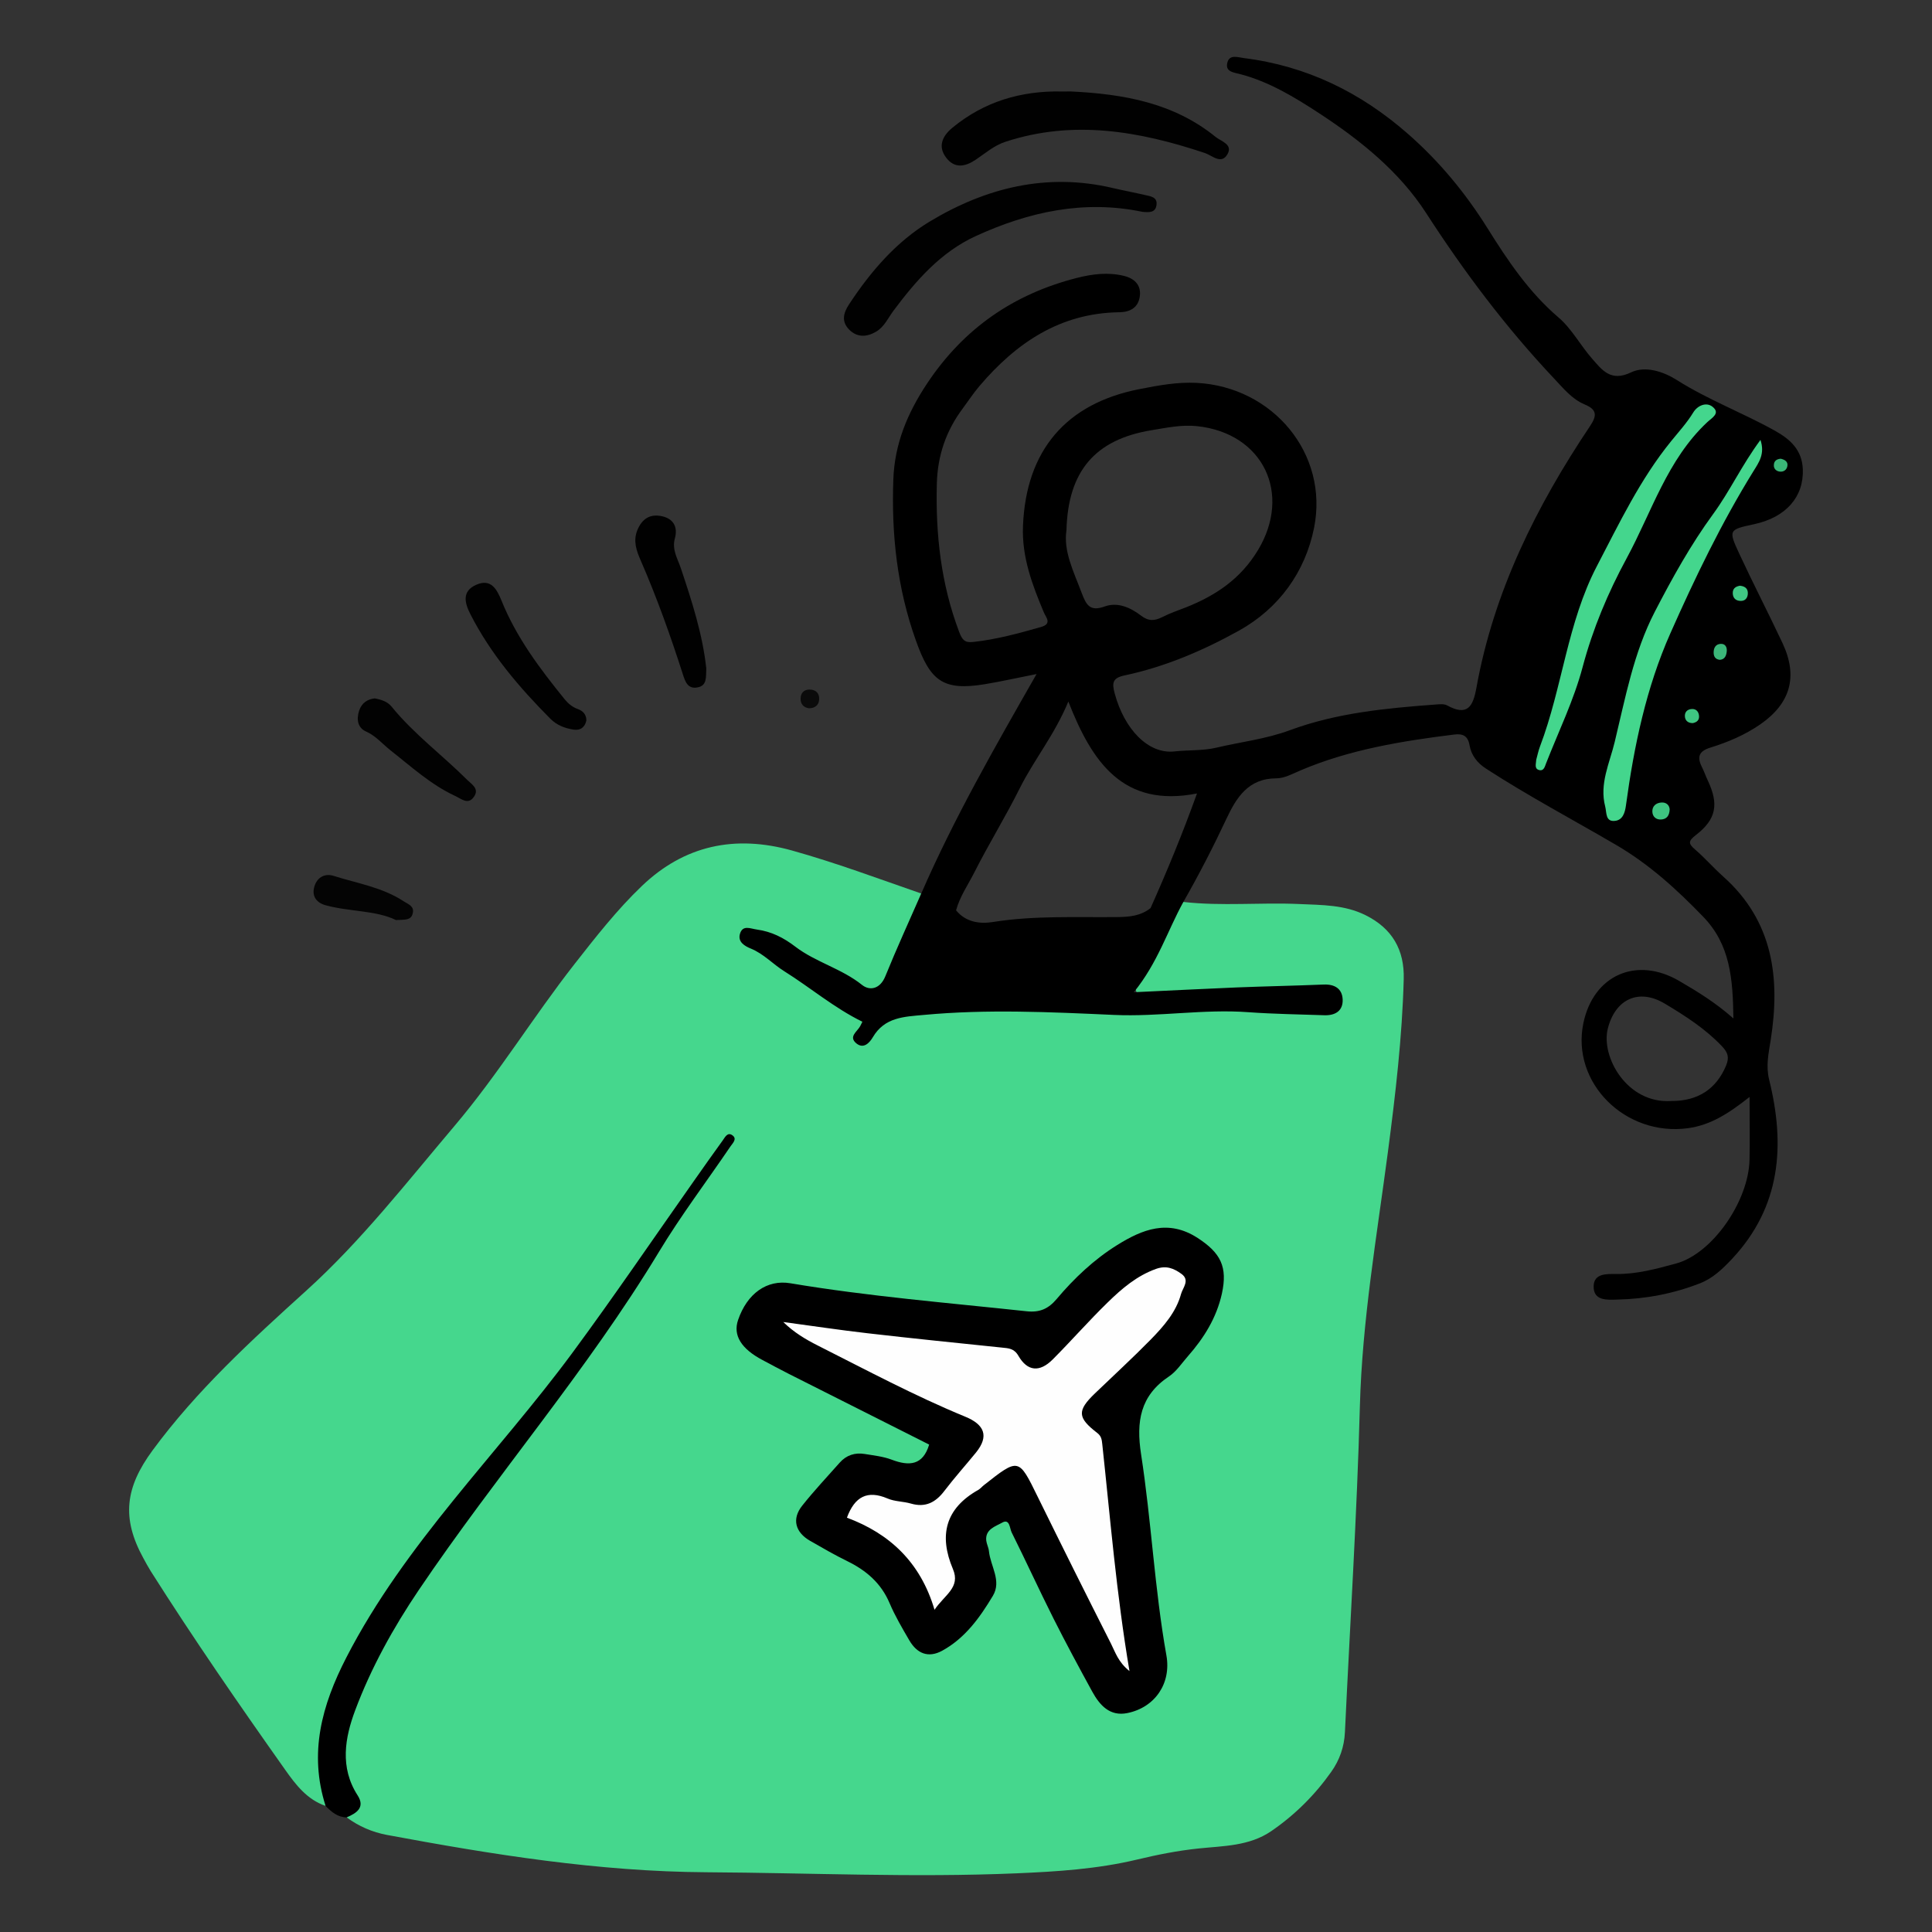 <?xml version="1.0" encoding="utf-8"?>
<!-- Generator: Adobe Illustrator 16.0.2, SVG Export Plug-In . SVG Version: 6.00 Build 0)  -->
<!DOCTYPE svg PUBLIC "-//W3C//DTD SVG 1.1//EN" "http://www.w3.org/Graphics/SVG/1.1/DTD/svg11.dtd">
<svg version="1.1" id="Layer_1" xmlns="http://www.w3.org/2000/svg" xmlns:xlink="http://www.w3.org/1999/xlink" x="0px" y="0px"
	 width="85px" height="85px" viewBox="0 0 85 85" enable-background="new 0 0 85 85" xml:space="preserve">
<rect x="0" y="0" width="85" height="85" fill="#333333" stroke="none"/>
<g>
	<path fill="#45D78D" d="M14.324,79.452c-0.818-0.279-1.318-0.938-1.781-1.594c-2.031-2.871-4.031-5.766-5.914-8.738
		c-0.115-0.184-0.217-0.375-0.32-0.564c-0.973-1.77-0.797-3.115,0.402-4.744c1.953-2.654,4.348-4.842,6.779-7.043
		c2.402-2.174,4.414-4.762,6.514-7.242c1.912-2.258,3.449-4.781,5.266-7.104c0.938-1.197,1.875-2.396,2.967-3.441
		c1.869-1.789,4.092-2.264,6.604-1.564c1.93,0.539,3.799,1.238,5.688,1.893c-0.174,1.559-0.951,2.879-1.77,4.152
		c-0.252,0.396-0.848,0.17-1.189-0.088c-0.961-0.719-2.135-1.053-3.09-1.785c-0.424-0.324-0.934-0.523-1.555-0.338
		c0.855,0.625,1.611,1.385,2.553,1.865c0.828,0.422,1.453,1.131,2.305,1.508c0.414,0.186,0.223,0.549,0.176,0.816
		c0.082,0.084,0.146,0.104,0.182,0.059c0.824-1.039,1.982-1.012,3.164-1.092c1.596-0.109,3.197-0.242,4.783-0.102
		c1.545,0.139,3.084,0.127,4.625,0.113c1.162-0.01,2.318-0.182,3.486-0.162c1.137,0.021,2.262,0.268,3.402,0.178
		c0.188-0.018,0.381,0.004,0.568-0.018c0.246-0.025,0.523-0.061,0.549-0.369c0.033-0.373-0.271-0.443-0.547-0.449
		c-1.164-0.021-2.336-0.117-3.488,0.039c-1.295,0.176-2.596,0.047-3.891,0.229c-0.826,0.115-1.053-0.307-0.604-1.023
		c0.465-0.736,0.838-1.514,1.188-2.307c0.148-0.334,0.254-0.73,0.682-0.855c1.697,0.193,3.4,0.016,5.1,0.092
		c0.992,0.045,2,0.029,2.926,0.494c1.164,0.58,1.711,1.518,1.674,2.814c-0.068,2.547-0.363,5.068-0.695,7.592
		c-0.49,3.723-1.133,7.424-1.234,11.197c-0.129,4.783-0.432,9.559-0.658,14.338c-0.029,0.643-0.236,1.23-0.6,1.742
		c-0.723,1.025-1.604,1.9-2.643,2.613c-0.967,0.662-2.113,0.648-3.199,0.762c-0.922,0.096-1.813,0.275-2.705,0.488
		c-1.742,0.416-3.514,0.529-5.301,0.605c-4.547,0.193-9.092-0.02-13.635-0.047c-4.746-0.027-9.418-0.777-14.068-1.643
		c-0.635-0.119-1.238-0.377-1.768-0.771c0.293-0.43,0.285-0.813,0.088-1.336c-0.635-1.672-0.125-3.256,0.641-4.756
		c1.863-3.658,4.268-6.953,6.779-10.191c1.738-2.238,3.455-4.51,4.902-6.975c1.27-2.16,2.863-4.117,4.199-6.242
		c-1.813,2.621-3.736,5.164-5.502,7.824c-1.523,2.297-3.365,4.375-5.158,6.479c-2.502,2.936-4.791,6.018-6.406,9.545
		c-0.613,1.342-0.789,2.742-0.498,4.199C14.357,78.815,14.514,79.132,14.324,79.452z"/>
	<path d="M14.324,79.452c-0.74-2.324-0.172-4.42,0.916-6.533c2.586-5.02,6.639-8.928,9.943-13.4c1.83-2.479,3.563-5.031,5.34-7.553
		c0.42-0.598,0.84-1.193,1.27-1.787c0.104-0.143,0.215-0.389,0.432-0.229c0.217,0.158,0.012,0.342-0.088,0.488
		c-1.049,1.545-2.18,3.039-3.145,4.637c-3.156,5.225-7.166,9.84-10.57,14.883c-1.121,1.66-2.098,3.424-2.797,5.293
		c-0.445,1.188-0.688,2.506,0.109,3.738c0.342,0.531-0.045,0.783-0.484,0.969C14.854,79.95,14.58,79.718,14.324,79.452z"/>
	<path fill="#010101" d="M50.268,9.321c-2.578-0.539-5.006-0.002-7.336,1.064c-1.541,0.706-2.629,1.956-3.623,3.286
		c-0.24,0.323-0.402,0.71-0.77,0.925c-0.418,0.243-0.84,0.255-1.188-0.104c-0.334-0.347-0.252-0.713,0.002-1.1
		c0.947-1.441,2.076-2.755,3.539-3.638c2.471-1.493,5.16-2.167,8.066-1.482c0.475,0.111,0.951,0.199,1.426,0.31
		c0.23,0.053,0.531,0.084,0.5,0.412C50.848,9.378,50.543,9.342,50.268,9.321z"/>
	<path fill="#010101" d="M47.123,4.024c2.293,0.111,4.504,0.494,6.355,1.997c0.246,0.2,0.773,0.329,0.527,0.761
		c-0.271,0.476-0.666,0.062-0.994-0.049c-2.883-0.962-5.783-1.477-8.779-0.494c-0.506,0.166-0.885,0.508-1.309,0.791
		c-0.467,0.313-0.922,0.389-1.289-0.084c-0.395-0.512-0.164-0.973,0.277-1.334c1.395-1.146,3.016-1.625,4.805-1.587
		C46.854,4.026,46.988,4.024,47.123,4.024z"/>
	<path fill="#010101" d="M31.074,29.411c-0.021,0.375,0.047,0.758-0.396,0.834c-0.428,0.076-0.535-0.27-0.637-0.584
		c-0.543-1.694-1.141-3.369-1.852-5.002c-0.182-0.416-0.344-0.852-0.15-1.33c0.203-0.502,0.557-0.731,1.08-0.619
		c0.52,0.113,0.709,0.486,0.572,0.979c-0.137,0.496,0.123,0.89,0.264,1.313C30.445,26.464,30.916,27.926,31.074,29.411z"/>
	<path fill="#010101" d="M25.799,31.694c-0.061,0.291-0.252,0.455-0.568,0.406c-0.377-0.059-0.732-0.193-1.01-0.471
		c-1.375-1.383-2.631-2.854-3.525-4.605c-0.266-0.52-0.369-1.017,0.254-1.295c0.646-0.289,0.908,0.186,1.117,0.702
		c0.654,1.62,1.691,2.996,2.779,4.338c0.154,0.188,0.338,0.341,0.578,0.427C25.633,31.272,25.795,31.417,25.799,31.694z"/>
	<path fill="#020202" d="M16.486,30.726c0.311,0.057,0.566,0.146,0.746,0.367c0.979,1.203,2.227,2.125,3.316,3.212
		c0.201,0.2,0.541,0.386,0.316,0.731c-0.262,0.406-0.57,0.104-0.848-0.022c-1.066-0.495-1.926-1.288-2.838-2.004
		c-0.354-0.279-0.641-0.634-1.076-0.828c-0.367-0.162-0.424-0.532-0.305-0.907C15.912,30.922,16.17,30.761,16.486,30.726z"/>
	<path fill="#040404" d="M17.422,40.479c-0.889-0.432-2.021-0.361-3.084-0.648c-0.393-0.104-0.617-0.377-0.52-0.777
		c0.1-0.422,0.441-0.652,0.857-0.52c1.043,0.33,2.148,0.502,3.088,1.121c0.197,0.129,0.473,0.209,0.396,0.527
		C18.086,40.503,17.809,40.456,17.422,40.479z"/>
	<path fill="#0B0B0B" d="M35.596,31.161c-0.242-0.031-0.375-0.182-0.373-0.422c0.002-0.246,0.141-0.402,0.395-0.402
		c0.287,0.003,0.445,0.174,0.42,0.455C36.018,31.03,35.852,31.157,35.596,31.161z"/>
	<path d="M40.879,63.556c-2.039-1.025-4.111-2.068-6.182-3.115c-0.387-0.195-0.766-0.402-1.148-0.604
		c-0.941-0.496-1.305-1.09-1.078-1.758c0.4-1.176,1.275-1.793,2.301-1.621c3.443,0.578,6.922,0.859,10.391,1.232
		c0.582,0.063,0.959-0.105,1.326-0.539c0.77-0.914,1.643-1.738,2.658-2.371c1.111-0.693,2.252-1.154,3.547-0.313
		c1.01,0.658,1.324,1.266,1.063,2.453c-0.236,1.061-0.789,1.947-1.496,2.75c-0.268,0.305-0.502,0.668-0.83,0.887
		c-1.271,0.848-1.449,1.986-1.229,3.42c0.455,2.938,0.592,5.92,1.115,8.854c0.221,1.234-0.506,2.293-1.719,2.537
		c-0.768,0.156-1.213-0.342-1.541-0.939c-0.584-1.066-1.162-2.139-1.709-3.225c-0.631-1.256-1.215-2.533-1.842-3.791
		c-0.086-0.176-0.08-0.615-0.418-0.422c-0.289,0.164-0.75,0.289-0.697,0.789c0.02,0.158,0.104,0.311,0.119,0.469
		c0.066,0.656,0.568,1.301,0.172,1.961c-0.572,0.955-1.223,1.865-2.232,2.416c-0.611,0.332-1.105,0.121-1.441-0.453
		c-0.313-0.537-0.631-1.076-0.873-1.646c-0.373-0.875-1.02-1.43-1.846-1.836c-0.559-0.273-1.098-0.586-1.639-0.895
		c-0.666-0.379-0.822-0.967-0.359-1.551c0.521-0.656,1.096-1.268,1.652-1.895c0.295-0.332,0.672-0.451,1.102-0.381
		c0.4,0.066,0.813,0.109,1.188,0.252C40,64.511,40.604,64.474,40.879,63.556z"/>
	<path d="M75.242,32.894c0.775-0.24,1.525-0.557,2.197-1.021c1.34-0.926,1.674-2.112,0.984-3.58
		c-0.619-1.317-1.289-2.611-1.902-3.932c-0.486-1.048-0.465-1.058,0.656-1.299c1.406-0.303,2.191-1.209,2.139-2.429
		c-0.037-0.843-0.557-1.308-1.223-1.681c-1.414-0.789-2.938-1.358-4.314-2.229c-0.588-0.374-1.393-0.642-2.021-0.339
		c-0.893,0.428-1.273-0.104-1.715-0.607c-0.514-0.588-0.895-1.316-1.479-1.813c-1.299-1.112-2.23-2.499-3.115-3.915
		c-0.971-1.551-2.107-2.93-3.482-4.139c-2.092-1.84-4.471-3.008-7.24-3.354c-0.271-0.034-0.662-0.188-0.738,0.243
		c-0.066,0.366,0.307,0.392,0.555,0.457c1.277,0.332,2.398,1.012,3.477,1.716c1.818,1.189,3.539,2.568,4.723,4.402
		c1.676,2.594,3.514,5.037,5.629,7.279c0.412,0.436,0.785,0.906,1.348,1.142c0.539,0.225,0.547,0.485,0.236,0.948
		c-2.367,3.531-4.238,7.287-5,11.512c-0.15,0.84-0.4,1.27-1.297,0.777c-0.129-0.069-0.32-0.049-0.482-0.037
		c-2.182,0.162-4.359,0.365-6.434,1.133c-1.047,0.388-2.15,0.512-3.227,0.766c-0.594,0.141-1.232,0.098-1.854,0.166
		c-1.143,0.124-2.201-0.977-2.623-2.559c-0.121-0.45-0.096-0.672,0.428-0.783c1.785-0.379,3.457-1.092,5.039-1.971
		c1.766-0.982,2.914-2.584,3.305-4.516c0.66-3.273-1.822-6.217-5.168-6.386c-0.85-0.043-1.672,0.11-2.494,0.271
		c-3.256,0.629-5.008,2.711-5.143,6.019c-0.057,1.38,0.41,2.597,0.924,3.823c0.082,0.195,0.367,0.484-0.123,0.625
		c-0.986,0.281-1.977,0.553-3.002,0.662c-0.35,0.037-0.469-0.078-0.605-0.438c-0.801-2.113-1.043-4.291-0.984-6.533
		c0.033-1.24,0.408-2.326,1.143-3.308c0.242-0.325,0.465-0.668,0.727-0.976c1.617-1.903,3.553-3.217,6.156-3.252
		c0.469-0.006,0.813-0.195,0.896-0.651c0.092-0.503-0.188-0.823-0.676-0.945c-0.701-0.175-1.395-0.09-2.086,0.086
		c-2.791,0.711-4.984,2.228-6.594,4.652c-0.863,1.302-1.424,2.651-1.48,4.214c-0.088,2.427,0.168,4.785,0.998,7.102
		c0.625,1.75,1.174,2.213,3.033,1.905c0.709-0.118,1.412-0.276,2.271-0.446c-1.857,3.25-3.639,6.363-5.074,9.656
		c-0.531,1.213-1.084,2.418-1.582,3.645c-0.229,0.563-0.688,0.646-1.025,0.375c-0.9-0.721-2.041-0.998-2.939-1.686
		c-0.512-0.391-1.041-0.66-1.68-0.748c-0.291-0.039-0.629-0.219-0.75,0.188c-0.105,0.357,0.209,0.539,0.482,0.65
		c0.563,0.23,0.969,0.684,1.465,0.994c1.154,0.723,2.199,1.615,3.439,2.223c-0.029,0.057-0.061,0.131-0.1,0.201
		c-0.129,0.236-0.52,0.457-0.166,0.75c0.318,0.262,0.58-0.021,0.727-0.271c0.52-0.883,1.375-0.9,2.246-0.98
		c2.789-0.26,5.572-0.125,8.357,0c1.98,0.09,3.945-0.266,5.926-0.119c1.105,0.08,2.219,0.094,3.328,0.133
		c0.477,0.018,0.828-0.184,0.813-0.686c-0.018-0.482-0.35-0.684-0.838-0.664c-1.273,0.053-2.545,0.076-3.818,0.127
		c-1.439,0.059-2.879,0.135-4.533,0.211c1.055-1.295,1.48-2.703,2.18-3.971c0.684-1.197,1.313-2.418,1.898-3.666
		c0.432-0.919,0.957-1.773,2.193-1.773c0.355,0,0.723-0.205,1.068-0.352c2.16-0.916,4.445-1.288,6.752-1.575
		c0.383-0.047,0.607,0.052,0.68,0.47c0.076,0.446,0.344,0.785,0.727,1.031c1.848,1.198,3.795,2.231,5.695,3.34
		c1.482,0.863,2.688,1.965,3.855,3.172c1.201,1.238,1.307,2.744,1.332,4.477c-0.811-0.715-1.592-1.186-2.377-1.645
		c-1.887-1.105-3.787-0.26-4.225,1.857c-0.541,2.617,1.846,4.992,4.604,4.617c0.984-0.135,1.777-0.637,2.709-1.375
		c0,1.088,0.018,1.928-0.002,2.766c-0.043,1.826-1.631,4.125-3.227,4.561c-0.852,0.232-1.719,0.471-2.623,0.463
		c-0.426-0.002-1-0.039-1.008,0.543c-0.01,0.646,0.6,0.596,1.045,0.582c1.25-0.027,2.467-0.26,3.633-0.715
		c0.566-0.221,0.988-0.627,1.404-1.068c2.16-2.301,2.352-5.01,1.641-7.883c-0.152-0.623-0.027-1.158,0.064-1.738
		c0.432-2.729,0.119-5.242-2.09-7.211c-0.424-0.378-0.801-0.813-1.23-1.182c-0.299-0.258-0.32-0.368,0.027-0.637
		c0.906-0.697,1.021-1.361,0.525-2.41c-0.092-0.195-0.162-0.401-0.26-0.594C74.654,33.3,74.748,33.048,75.242,32.894z M46.92,23.327
		c0.068-2.614,1.275-3.994,3.74-4.399c0.664-0.108,1.32-0.252,2.008-0.179c2.902,0.309,4.178,2.963,2.678,5.453
		c-0.758,1.26-1.85,1.994-3.154,2.513c-0.352,0.139-0.711,0.258-1.045,0.429c-0.346,0.176-0.613,0.197-0.949-0.061
		c-0.459-0.353-1.031-0.607-1.592-0.402c-0.668,0.246-0.824-0.089-1.016-0.593C47.24,25.153,46.777,24.253,46.92,23.327z
		 M50.621,39.95c-0.426,0.346-0.932,0.391-1.451,0.398c-1.832,0.02-3.666-0.074-5.49,0.217c-0.58,0.092-1.189,0.008-1.617-0.514
		c0.164-0.604,0.523-1.115,0.803-1.667c0.633-1.252,1.371-2.444,1.998-3.702c0.625-1.251,1.531-2.348,2.139-3.818
		c1.043,2.672,2.414,4.685,5.66,4.045C52.035,36.657,51.352,38.313,50.621,39.95z M75.939,46.884
		c-0.426,1.021-1.232,1.563-2.408,1.555c-1.947,0.131-3.105-1.941-2.795-3.182c0.324-1.291,1.354-1.795,2.514-1.098
		c0.898,0.537,1.783,1.104,2.518,1.881C76.029,46.319,76.086,46.528,75.939,46.884z"/>
	<path fill="#44D68D" d="M77.453,19.354c0.205,0.616-0.068,0.988-0.303,1.367c-1.412,2.28-2.576,4.698-3.658,7.136
		c-1.063,2.389-1.604,4.975-1.957,7.577c-0.043,0.321-0.139,0.634-0.467,0.679c-0.443,0.06-0.377-0.356-0.445-0.625
		c-0.264-1.007,0.195-1.916,0.418-2.847c0.469-1.94,0.832-3.924,1.76-5.72c0.77-1.489,1.586-2.959,2.574-4.311
		C76.109,21.606,76.625,20.475,77.453,19.354z"/>
	<path fill="#44D68D" d="M67.588,33.426c0.049-0.173,0.09-0.386,0.166-0.587c0.986-2.598,1.201-5.439,2.504-7.936
		c0.986-1.887,1.898-3.809,3.26-5.488c0.324-0.402,0.701-0.81,0.98-1.271c0.188-0.308,0.572-0.463,0.84-0.253
		c0.371,0.289-0.021,0.491-0.227,0.684c-1.762,1.651-2.439,3.946-3.545,5.986c-0.824,1.521-1.488,3.098-1.938,4.79
		c-0.385,1.452-1.057,2.828-1.607,4.233c-0.055,0.138-0.096,0.355-0.313,0.293C67.498,33.815,67.578,33.618,67.588,33.426z"/>
	<path fill="#3EC380" d="M73.459,35.603c-0.01,0.284-0.133,0.443-0.387,0.452c-0.213,0.008-0.361-0.121-0.375-0.333
		c-0.014-0.255,0.158-0.396,0.393-0.415C73.299,35.292,73.441,35.411,73.459,35.603z"/>
	<path fill="#40C984" d="M76.551,25.769c0.273,0.029,0.365,0.17,0.344,0.383c-0.02,0.174-0.125,0.289-0.313,0.286
		c-0.219-0.003-0.344-0.128-0.348-0.342C76.23,25.862,76.4,25.797,76.551,25.769z"/>
	<path fill="#3BB779" d="M75.666,29.03c-0.207-0.022-0.275-0.156-0.273-0.33c0.002-0.207,0.098-0.365,0.316-0.373
		c0.201-0.008,0.275,0.151,0.262,0.317C75.955,28.829,75.896,29.013,75.666,29.03z"/>
	<path fill="#3FC682" d="M74.482,31.813c-0.186,0.007-0.322-0.085-0.35-0.255c-0.033-0.214,0.092-0.359,0.313-0.365
		c0.18-0.005,0.287,0.117,0.305,0.295C74.77,31.679,74.656,31.776,74.482,31.813z"/>
	<path fill="#3AB678" d="M78.346,20.182c0.184,0.042,0.326,0.131,0.291,0.324c-0.031,0.177-0.18,0.271-0.357,0.239
		c-0.137-0.023-0.244-0.125-0.238-0.277C78.045,20.273,78.174,20.194,78.346,20.182z"/>
	<path fill="#FEFEFE" d="M41.115,70.823c-0.623-2.109-1.994-3.359-3.854-4.051c0.344-0.934,0.906-1.221,1.789-0.844
		c0.316,0.137,0.691,0.125,1.027,0.223c0.641,0.186,1.088-0.051,1.473-0.559c0.441-0.578,0.93-1.123,1.391-1.689
		c0.584-0.721,0.369-1.229-0.473-1.574c-2.221-0.914-4.342-2.049-6.484-3.129c-0.539-0.271-1.059-0.582-1.523-1.037
		c1.24,0.166,2.479,0.354,3.721,0.496c1.963,0.227,3.93,0.426,5.895,0.629c0.293,0.031,0.537,0.031,0.729,0.363
		c0.398,0.688,0.934,0.734,1.508,0.16c0.822-0.824,1.59-1.703,2.426-2.516c0.617-0.602,1.27-1.162,2.115-1.467
		c0.463-0.166,0.793-0.021,1.123,0.217c0.387,0.277,0.059,0.611-0.016,0.881c-0.219,0.807-0.768,1.428-1.334,2.008
		c-0.797,0.813-1.637,1.582-2.455,2.369c-0.789,0.76-0.777,1.066,0.105,1.744c0.186,0.143,0.197,0.313,0.217,0.49
		c0.354,3.275,0.619,6.563,1.197,9.984c-0.496-0.396-0.623-0.83-0.813-1.205c-1.086-2.145-2.158-4.293-3.217-6.449
		c-0.848-1.732-0.836-1.738-2.377-0.525c-0.084,0.066-0.154,0.156-0.248,0.209c-1.449,0.816-1.738,2.002-1.113,3.48
		C42.271,69.843,41.559,70.163,41.115,70.823z"/>
</g>
</svg>
